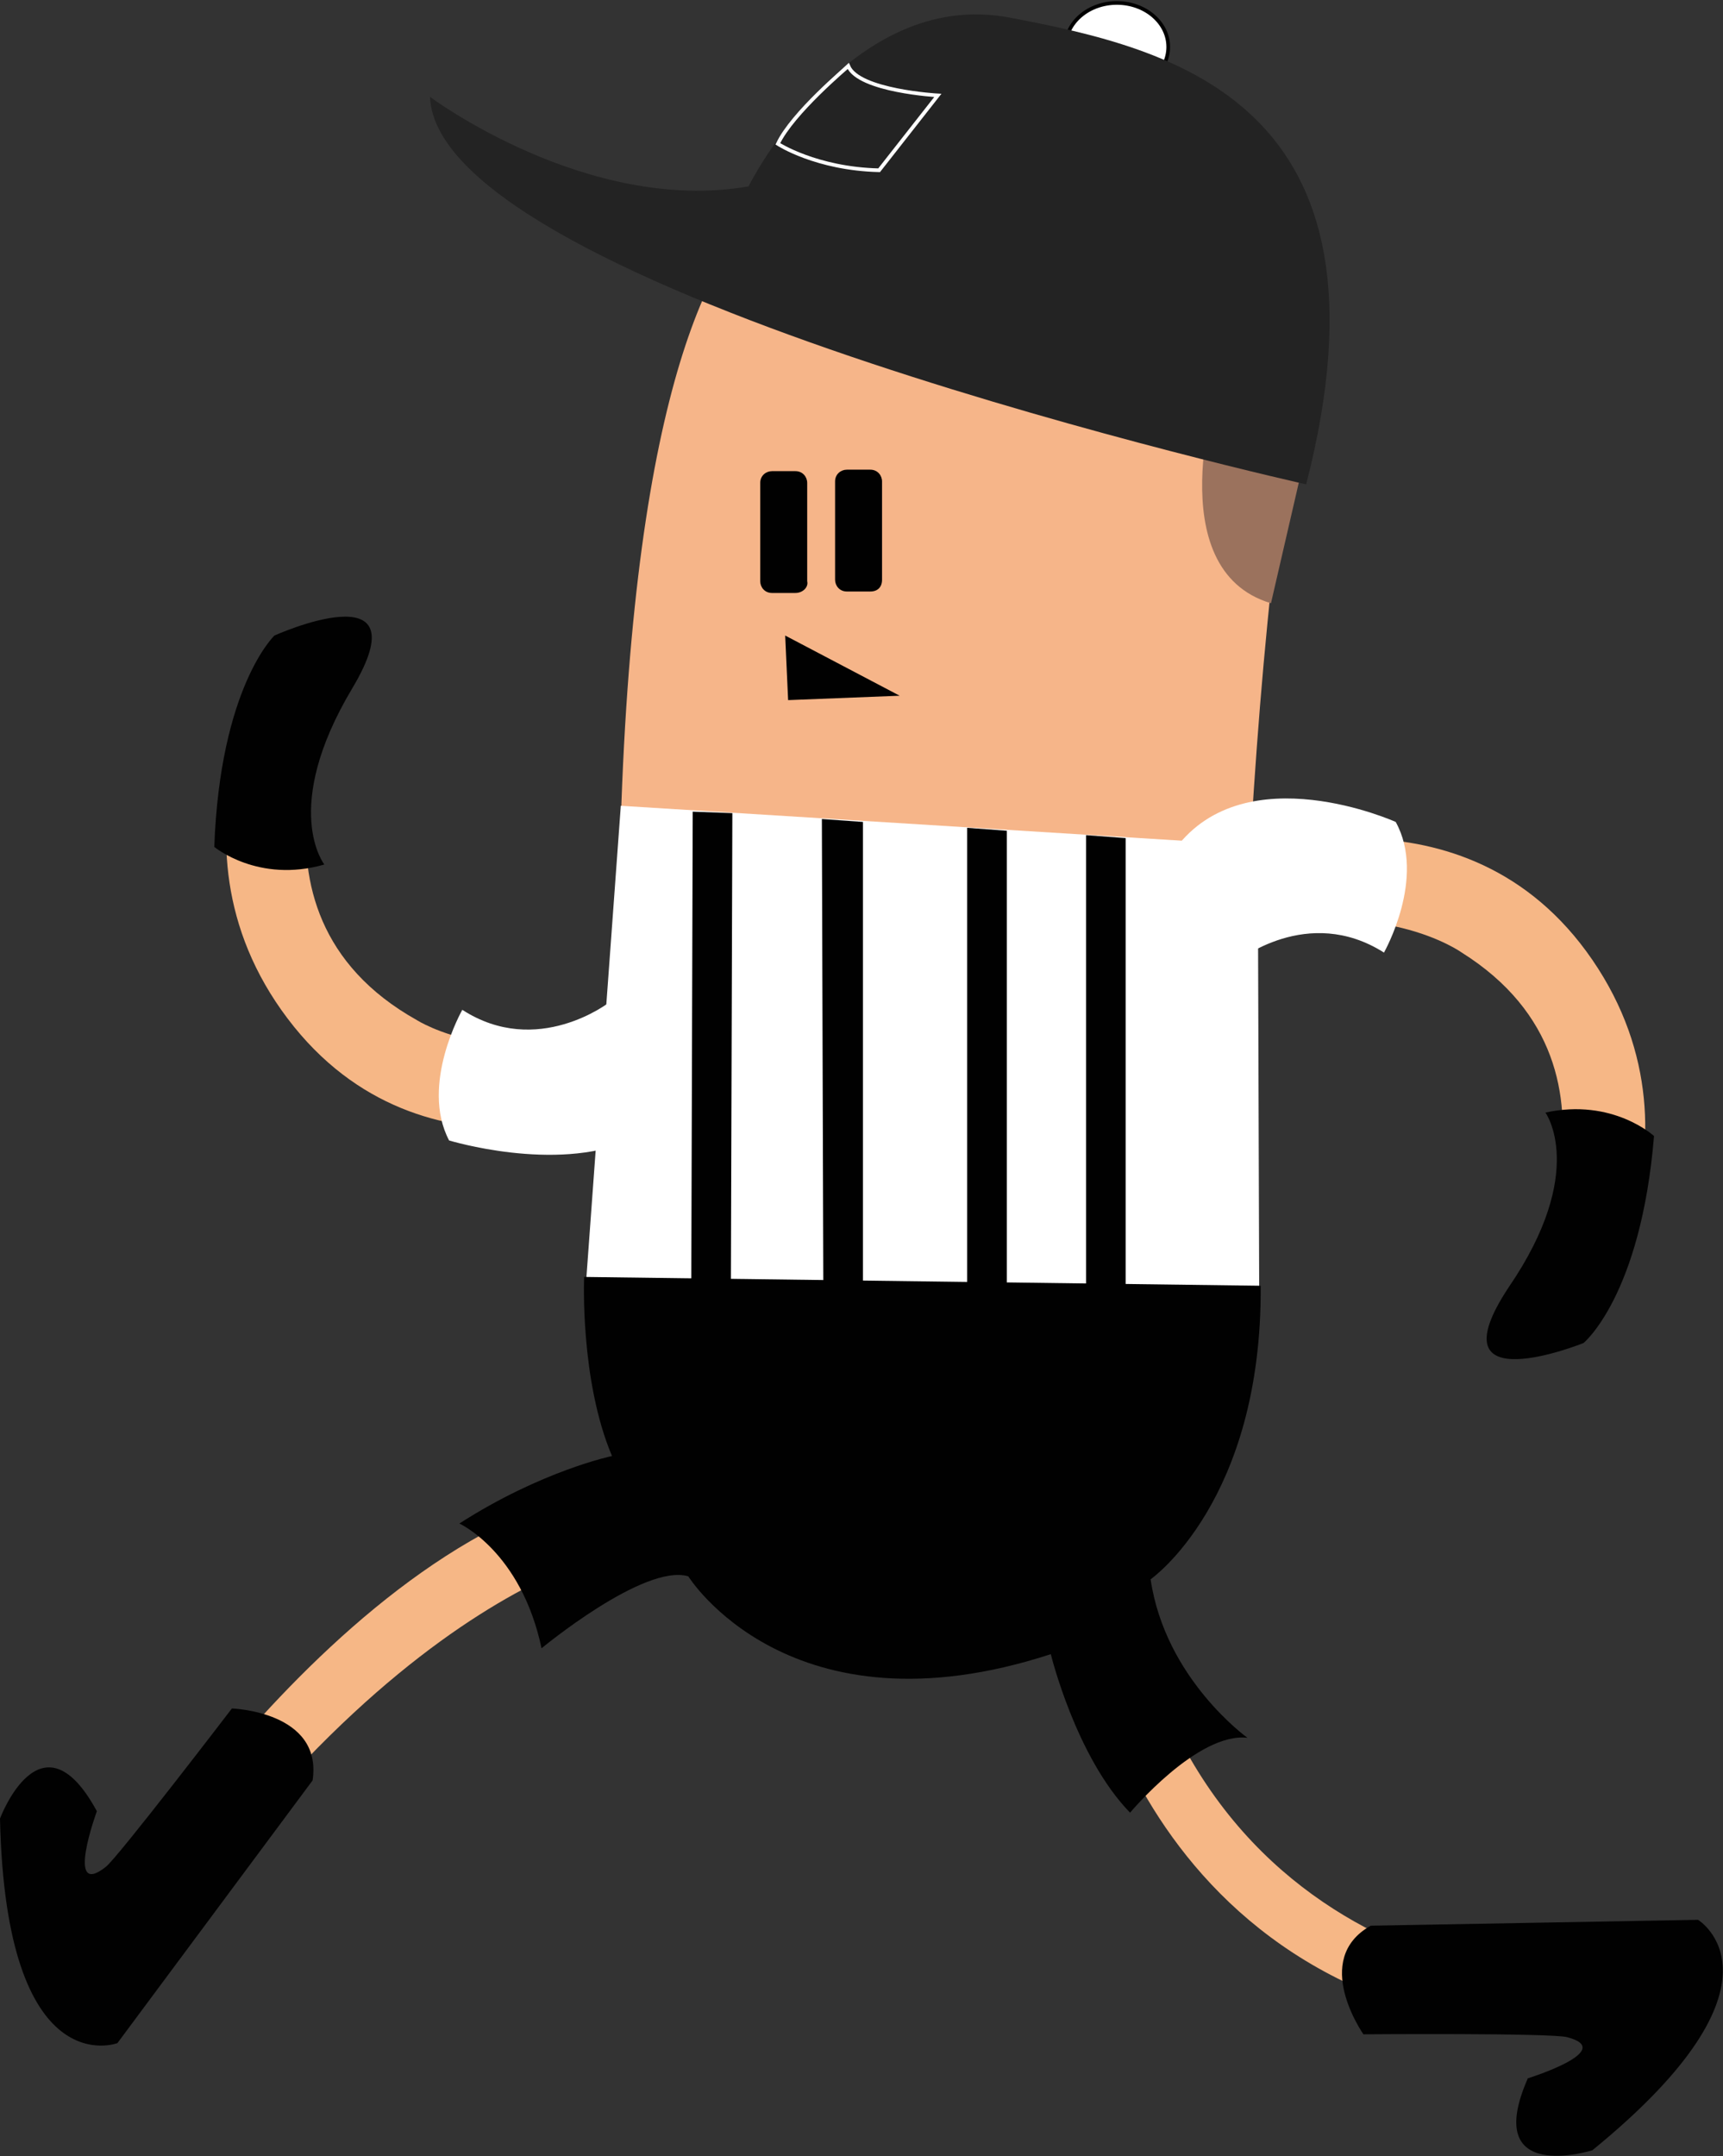<?xml version="1.0" encoding="utf-8"?>
<!-- Generator: Adobe Illustrator 23.0.1, SVG Export Plug-In . SVG Version: 6.00 Build 0)  -->
<svg version="1.1" id="Layer_1" xmlns="http://www.w3.org/2000/svg" xmlns:xlink="http://www.w3.org/1999/xlink" x="0px" y="0px"
	 viewBox="0 0 117.4 146.9" style="enable-background:new 0 0 117.4 146.9;" xml:space="preserve">
<rect x="0" y="0" width="117.4" height="146.9" fill="#333333" stroke="none"/>
<style type="text/css">
	.st0{fill:#F6B786;}
	.st1{fill:#010101;}
	.st2{fill:#F6B589;}
	.st3{fill:#9B725D;}
	.st4{fill:#FFFFFF;stroke:#010101;stroke-width:0.25;stroke-miterlimit:10;}
	.st5{fill:#232323;}
	.st6{fill:none;stroke:#FFFFFF;stroke-width:0.25;stroke-miterlimit:10;}
	.st7{fill:#FFFFFF;}
</style>
<g>
	<g>
		<path class="st0" d="M103.3,88c0,0,9.2-15-3.7-23.1c0,0-5.7-4.1-15.5-1.1l0.3-5.4c0,0,15.4-5.7,24.1,7s-1,26-1.7,25.9L103.3,88z"
			/>
		<path class="st1" d="M112.7,77.4c0,0-2.8-2.6-7.4-1.6c0,0,2.9,4-2.5,11.9c-5.3,8,5.1,3.8,5.1,3.8S111.8,88.3,112.7,77.4z"/>
	</g>
	<g>
		<path class="st0" d="M23.5,46.6c0,0-8.5,15.4,4.9,22.9c0,0,5.9,3.8,15.6,0.3v5.4c0,0-15.1,6.5-24.4-5.8s-0.3-26,0.3-25.9
			L23.5,46.6z"/>
		<path class="st1" d="M14.6,57.7c0,0,3,2.5,7.5,1.2c0,0-3-3.8,1.9-12s-5.3-3.6-5.3-3.6S15,46.8,14.6,57.7z"/>
	</g>
	<path class="st2" d="M58.1,12.5c0,0-20-9.5-15.2,77.9c0,0-0.7,18,16.3,20.3c17.3,2.4,24.9-10.8,25.1-23c0,0-0.2-45.1,5.8-69.1
		L58.1,12.5z"/>
	<path class="st3" d="M83,26.1c0,0-4.1,12.7,3.6,15l3-13L83,26.1z"/>
	<g>
		<ellipse class="st4" cx="76.1" cy="3.2" rx="3.5" ry="3"/>
		<path class="st5" d="M89,33c0,0-59.2-13.2-59.7-26.4c0,0,10.7,8,21.7,6.1c0,0,6.8-13.6,17.8-11.5S95.7,6.9,89,33z"/>
		<path class="st6" d="M53,9.8c0,0,2.6,1.7,6.9,1.8l4-5.1c0,0-5.4-0.3-6.1-2C57.7,4.6,54,7.7,53,9.8z"/>
	</g>
	<polygon class="st7" points="42.3,54.9 85.7,57.6 85.8,88.9 39.9,87.8 	"/>
	<g>
		<polygon class="st1" points="49.8,87.9 47.1,87.9 47.2,55.3 49.9,55.4 		"/>
		<polygon class="st1" points="58.8,88.2 56.1,88.2 56,55.8 58.8,56 		"/>
		<polygon class="st1" points="68.6,89.2 65.9,89.2 65.9,56.4 68.6,56.6 		"/>
		<polygon class="st1" points="76.7,89.7 74,89.7 74,56.9 76.7,57.1 		"/>
	</g>
	<path class="st0" d="M43.8,105.3c0,0-17.4,1.6-37,33c0,0-3.9,1.6-5.1-9.7c0,0,1.4-3.5,3.4-0.6c0,0,0.2,3.8,1.1,4.4
		c0,0,16.9-28.6,36.5-31.3L43.8,105.3z"/>
	<path class="st1" d="M15.8,116.4c0,0,6.2,0.2,5.5,4.9L8,139.2c0,0-7.6,2.9-8-15.3c0,0,2.8-7.5,6.6-0.5c0,0-2.2,6,0.6,3.8
		C8,126.6,15.8,116.4,15.8,116.4z"/>
	<path class="st0" d="M73.9,111.3c0,0,4,27.9,35.9,27.3l0.6-3.2c0,0-27.5,1.7-33.5-26.9L73.9,111.3z"/>
	<path class="st1" d="M92.9,138.6c0,0-3.6-5.1,0.5-7.4l22.3-0.4c0,0,6.9,4.2-7.2,15.7c0,0-7.6,2.4-4.4-4.9c0,0,6.1-1.9,2.7-2.8
		C105.8,138.5,92.9,138.6,92.9,138.6z"/>
	<path class="st1" d="M31.3,103.8c0,0,4.2,1.9,5.6,8.5c0,0,7-5.8,10-4.9c0,0,6.9,11.1,24.7,5.3c0,0,1.7,7,5.4,10.8
		c0,0,4.6-5.5,8-5.1c0,0-5.6-4-6.6-10.8c0,0,7.6-5.3,7.5-20L39.8,87c0,0-0.3,7,1.9,12.2C41.7,99.2,36.9,100.2,31.3,103.8z"/>
	<polygon class="st1" points="53.7,47.7 53.5,43.3 61.3,47.4 	"/>
	<path class="st1" d="M54.2,40.4h-1.6c-0.5,0-0.8-0.4-0.8-0.8v-6.7c0-0.5,0.4-0.8,0.8-0.8h1.6c0.5,0,0.8,0.4,0.8,0.8v6.7
		C55.1,40,54.7,40.4,54.2,40.4z"/>
	<path class="st1" d="M59.3,40.3h-1.6c-0.5,0-0.8-0.4-0.8-0.8v-6.7c0-0.5,0.4-0.8,0.8-0.8h1.6c0.5,0,0.8,0.4,0.8,0.8v6.7
		C60.1,40,59.8,40.3,59.3,40.3z"/>
	<path class="st7" d="M41.5,68.3c0,0-4.9,3.8-10,0.5c0,0-2.9,5.1-0.9,8.9c0,0,7.2,2.2,12.3,0L41.5,68.3z"/>
	<path class="st7" d="M84.3,65.5c0,0,4.8-3.9,10-0.6c0,0,2.9-5.1,0.8-8.9c0,0-10.2-4.6-15,1.8L84.3,65.5z"/>
</g>
</svg>
